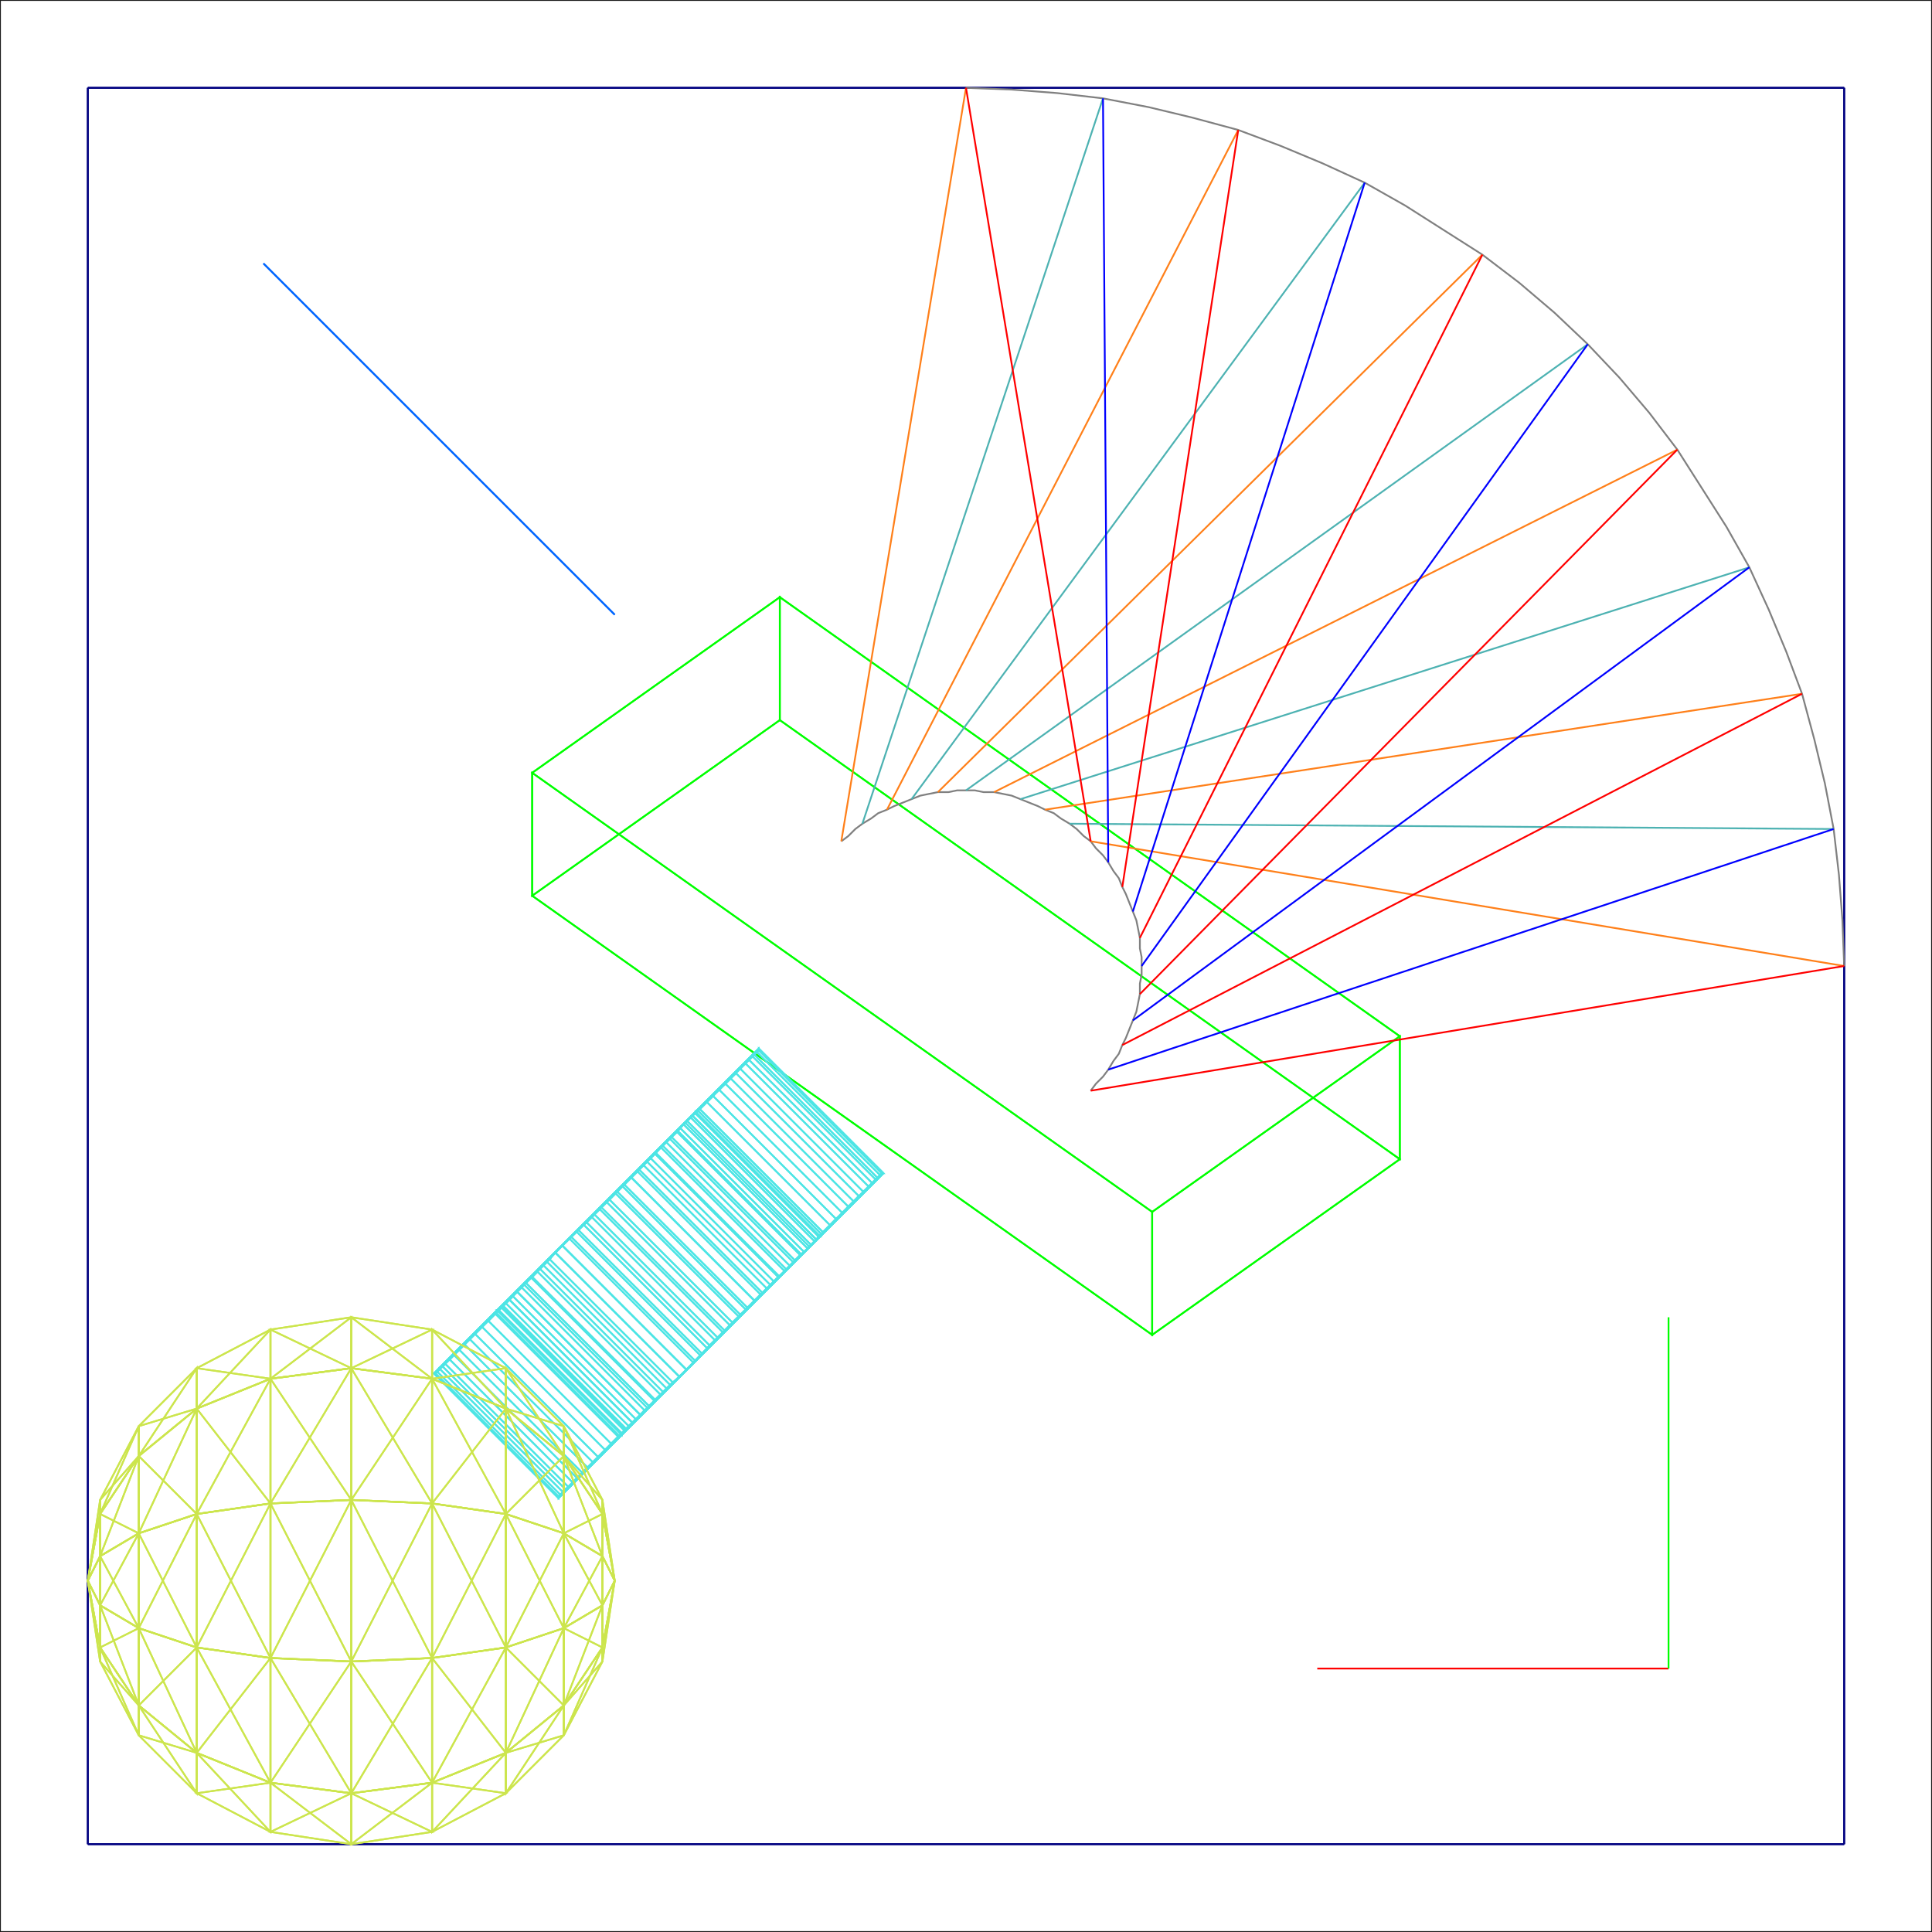 <svg viewBox="-0.55 -0.55 1.1 1.1" xmlns="http://www.w3.org/2000/svg">
  <line x1="0.4" y1="0.4" x2="0.2" y2="0.4" stroke="#FF0000" stroke-width="0.001" fill="none" />
  <line x1="0.4" y1="0.4" x2="0.4" y2="0.2" stroke="#00FF00" stroke-width="0.001" fill="none" />
  <line x1="0.5" y1="0.5" x2="-0.5" y2="0.5" stroke="#000080" stroke-width="0.001" fill="none" />
  <line x1="-0.5" y1="0.5" x2="-0.5" y2="-0.5" stroke="#000080" stroke-width="0.001" fill="none" />
  <line x1="-0.5" y1="-0.5" x2="0.5" y2="-0.5" stroke="#000080" stroke-width="0.001" fill="none" />
  <line x1="0.5" y1="-0.5" x2="0.5" y2="0.5" stroke="#000080" stroke-width="0.001" fill="none" />
  <line x1="0.5" y1="0.5" x2="-0.5" y2="0.5" stroke="#000080" stroke-width="0.001" fill="none" />
  <line x1="-0.5" y1="0.5" x2="-0.5" y2="-0.5" stroke="#000080" stroke-width="0.001" fill="none" />
  <line x1="-0.5" y1="-0.5" x2="0.5" y2="-0.5" stroke="#000080" stroke-width="0.001" fill="none" />
  <line x1="0.5" y1="-0.5" x2="0.5" y2="0.5" stroke="#000080" stroke-width="0.001" fill="none" />
  <polygon points="0.106,0.21 0.247,0.11 -0.106,-0.14 -0.247,-0.04 0.106,0.21" stroke="#00FF00" stroke-width="0.001" fill="none" />
  <polygon points="0.247,0.11 0.106,0.21 0.106,0.14 0.247,0.04 0.247,0.11" stroke="#00FF00" stroke-width="0.001" fill="none" />
  <polygon points="-0.106,-0.14 0.247,0.11 0.247,0.04 -0.106,-0.21 -0.106,-0.14" stroke="#00FF00" stroke-width="0.001" fill="none" />
  <polygon points="-0.247,-0.04 -0.106,-0.14 -0.106,-0.21 -0.247,-0.11 -0.247,-0.04" stroke="#00FF00" stroke-width="0.001" fill="none" />
  <polygon points="0.106,0.21 -0.247,-0.04 -0.247,-0.11 0.106,0.14 0.106,0.21" stroke="#00FF00" stroke-width="0.001" fill="none" />
  <polygon points="0.106,0.14 -0.247,-0.11 -0.106,-0.21 0.247,0.04 0.106,0.14" stroke="#00FF00" stroke-width="0.001" fill="none" />
  <polyline points="-0.4,-0.4 -0.2,-0.2 -0.3,-0.3" stroke="#0066FF" stroke-width="0.001" fill="none" />
  <polyline points="-0.3,-0.3 -0.2,-0.2 -0.4,-0.4" stroke="#0066FF" stroke-width="0.001" fill="none" />
  <polygon points="-0.118,0.047 -0.153,0.082 -0.082,0.153 -0.047,0.118 -0.118,0.047" stroke="#4DE5E5" stroke-width="0.001" fill="none" />
  <polyline points="-0.153,0.082 -0.118,0.047 -0.118,0.047 -0.153,0.082" stroke="#4DE5E5" stroke-width="0.001" fill="none" />
  <polygon points="-0.082,0.153 -0.153,0.082 -0.153,0.082 -0.082,0.153 -0.082,0.153" stroke="#4DE5E5" stroke-width="0.001" fill="none" />
  <polyline points="-0.047,0.118 -0.082,0.153 -0.082,0.153 -0.047,0.118" stroke="#4DE5E5" stroke-width="0.001" fill="none" />
  <polygon points="-0.118,0.047 -0.047,0.118 -0.047,0.118 -0.118,0.047 -0.118,0.047" stroke="#4DE5E5" stroke-width="0.001" fill="none" />
  <polyline points="-0.153,0.082 -0.118,0.047 -0.118,0.048 -0.154,0.083" stroke="#4DE5E5" stroke-width="0.001" fill="none" />
  <polygon points="-0.082,0.153 -0.153,0.082 -0.154,0.083 -0.083,0.154 -0.082,0.153" stroke="#4DE5E5" stroke-width="0.001" fill="none" />
  <polyline points="-0.047,0.118 -0.082,0.153 -0.083,0.154 -0.048,0.118" stroke="#4DE5E5" stroke-width="0.001" fill="none" />
  <polygon points="-0.118,0.047 -0.047,0.118 -0.048,0.118 -0.118,0.048 -0.118,0.047" stroke="#4DE5E5" stroke-width="0.001" fill="none" />
  <polyline points="-0.154,0.083 -0.118,0.048 -0.119,0.049 -0.154,0.084" stroke="#4DE5E5" stroke-width="0.001" fill="none" />
  <polygon points="-0.083,0.154 -0.154,0.083 -0.154,0.084 -0.084,0.154 -0.083,0.154" stroke="#4DE5E5" stroke-width="0.001" fill="none" />
  <polyline points="-0.048,0.118 -0.083,0.154 -0.084,0.154 -0.049,0.119" stroke="#4DE5E5" stroke-width="0.001" fill="none" />
  <polygon points="-0.118,0.048 -0.048,0.118 -0.049,0.119 -0.119,0.049 -0.118,0.048" stroke="#4DE5E5" stroke-width="0.001" fill="none" />
  <polyline points="-0.154,0.084 -0.119,0.049 -0.121,0.05 -0.156,0.085" stroke="#4DE5E5" stroke-width="0.001" fill="none" />
  <polygon points="-0.084,0.154 -0.154,0.084 -0.156,0.085 -0.085,0.156 -0.084,0.154" stroke="#4DE5E5" stroke-width="0.001" fill="none" />
  <polyline points="-0.049,0.119 -0.084,0.154 -0.085,0.156 -0.05,0.121" stroke="#4DE5E5" stroke-width="0.001" fill="none" />
  <polygon points="-0.119,0.049 -0.049,0.119 -0.05,0.121 -0.121,0.05 -0.119,0.049" stroke="#4DE5E5" stroke-width="0.001" fill="none" />
  <polyline points="-0.156,0.085 -0.121,0.05 -0.122,0.051 -0.157,0.086" stroke="#4DE5E5" stroke-width="0.001" fill="none" />
  <polygon points="-0.085,0.156 -0.156,0.085 -0.157,0.086 -0.086,0.157 -0.085,0.156" stroke="#4DE5E5" stroke-width="0.001" fill="none" />
  <polyline points="-0.05,0.121 -0.085,0.156 -0.086,0.157 -0.051,0.122" stroke="#4DE5E5" stroke-width="0.001" fill="none" />
  <polygon points="-0.121,0.05 -0.05,0.121 -0.051,0.122 -0.122,0.051 -0.121,0.05" stroke="#4DE5E5" stroke-width="0.001" fill="none" />
  <polyline points="-0.157,0.086 -0.122,0.051 -0.124,0.053 -0.159,0.088" stroke="#4DE5E5" stroke-width="0.001" fill="none" />
  <polygon points="-0.086,0.157 -0.157,0.086 -0.159,0.088 -0.088,0.159 -0.086,0.157" stroke="#4DE5E5" stroke-width="0.001" fill="none" />
  <polyline points="-0.051,0.122 -0.086,0.157 -0.088,0.159 -0.053,0.124" stroke="#4DE5E5" stroke-width="0.001" fill="none" />
  <polygon points="-0.122,0.051 -0.051,0.122 -0.053,0.124 -0.124,0.053 -0.122,0.051" stroke="#4DE5E5" stroke-width="0.001" fill="none" />
  <polyline points="-0.159,0.088 -0.124,0.053 -0.126,0.055 -0.161,0.09" stroke="#4DE5E5" stroke-width="0.001" fill="none" />
  <polygon points="-0.088,0.159 -0.159,0.088 -0.161,0.09 -0.09,0.161 -0.088,0.159" stroke="#4DE5E5" stroke-width="0.001" fill="none" />
  <polyline points="-0.053,0.124 -0.088,0.159 -0.09,0.161 -0.055,0.126" stroke="#4DE5E5" stroke-width="0.001" fill="none" />
  <polygon points="-0.124,0.053 -0.053,0.124 -0.055,0.126 -0.126,0.055 -0.124,0.053" stroke="#4DE5E5" stroke-width="0.001" fill="none" />
  <polyline points="-0.161,0.09 -0.126,0.055 -0.129,0.058 -0.163,0.092" stroke="#4DE5E5" stroke-width="0.001" fill="none" />
  <polygon points="-0.09,0.161 -0.161,0.09 -0.163,0.092 -0.092,0.163 -0.09,0.161" stroke="#4DE5E5" stroke-width="0.001" fill="none" />
  <polyline points="-0.055,0.126 -0.09,0.161 -0.092,0.163 -0.058,0.129" stroke="#4DE5E5" stroke-width="0.001" fill="none" />
  <polygon points="-0.126,0.055 -0.055,0.126 -0.058,0.129 -0.129,0.058 -0.126,0.055" stroke="#4DE5E5" stroke-width="0.001" fill="none" />
  <polyline points="-0.163,0.092 -0.129,0.058 -0.131,0.061 -0.165,0.094" stroke="#4DE5E5" stroke-width="0.001" fill="none" />
  <polygon points="-0.092,0.163 -0.163,0.092 -0.165,0.094 -0.094,0.165 -0.092,0.163" stroke="#4DE5E5" stroke-width="0.001" fill="none" />
  <polyline points="-0.058,0.129 -0.092,0.163 -0.094,0.165 -0.061,0.131" stroke="#4DE5E5" stroke-width="0.001" fill="none" />
  <polygon points="-0.129,0.058 -0.058,0.129 -0.061,0.131 -0.131,0.061 -0.129,0.058" stroke="#4DE5E5" stroke-width="0.001" fill="none" />
  <polyline points="-0.165,0.094 -0.131,0.061 -0.134,0.064 -0.168,0.097" stroke="#4DE5E5" stroke-width="0.001" fill="none" />
  <polygon points="-0.094,0.165 -0.165,0.094 -0.168,0.097 -0.097,0.168 -0.094,0.165" stroke="#4DE5E5" stroke-width="0.001" fill="none" />
  <polyline points="-0.061,0.131 -0.094,0.165 -0.097,0.168 -0.064,0.134" stroke="#4DE5E5" stroke-width="0.001" fill="none" />
  <polygon points="-0.131,0.061 -0.061,0.131 -0.064,0.134 -0.134,0.064 -0.131,0.061" stroke="#4DE5E5" stroke-width="0.001" fill="none" />
  <polyline points="-0.168,0.097 -0.134,0.064 -0.137,0.067 -0.171,0.1" stroke="#4DE5E5" stroke-width="0.001" fill="none" />
  <polygon points="-0.097,0.168 -0.168,0.097 -0.171,0.1 -0.1,0.171 -0.097,0.168" stroke="#4DE5E5" stroke-width="0.001" fill="none" />
  <polyline points="-0.064,0.134 -0.097,0.168 -0.1,0.171 -0.067,0.137" stroke="#4DE5E5" stroke-width="0.001" fill="none" />
  <polygon points="-0.134,0.064 -0.064,0.134 -0.067,0.137 -0.137,0.067 -0.134,0.064" stroke="#4DE5E5" stroke-width="0.001" fill="none" />
  <polyline points="-0.171,0.1 -0.137,0.067 -0.141,0.07 -0.174,0.103" stroke="#4DE5E5" stroke-width="0.001" fill="none" />
  <polygon points="-0.1,0.171 -0.171,0.1 -0.174,0.103 -0.103,0.174 -0.1,0.171" stroke="#4DE5E5" stroke-width="0.001" fill="none" />
  <polyline points="-0.067,0.137 -0.1,0.171 -0.103,0.174 -0.07,0.141" stroke="#4DE5E5" stroke-width="0.001" fill="none" />
  <polygon points="-0.137,0.067 -0.067,0.137 -0.07,0.141 -0.141,0.07 -0.137,0.067" stroke="#4DE5E5" stroke-width="0.001" fill="none" />
  <polyline points="-0.174,0.103 -0.141,0.07 -0.144,0.074 -0.177,0.106" stroke="#4DE5E5" stroke-width="0.001" fill="none" />
  <polygon points="-0.103,0.174 -0.174,0.103 -0.177,0.106 -0.106,0.177 -0.103,0.174" stroke="#4DE5E5" stroke-width="0.001" fill="none" />
  <polyline points="-0.07,0.141 -0.103,0.174 -0.106,0.177 -0.074,0.144" stroke="#4DE5E5" stroke-width="0.001" fill="none" />
  <polygon points="-0.141,0.07 -0.07,0.141 -0.074,0.144 -0.144,0.074 -0.141,0.07" stroke="#4DE5E5" stroke-width="0.001" fill="none" />
  <polyline points="-0.177,0.106 -0.144,0.074 -0.148,0.077 -0.18,0.109" stroke="#4DE5E5" stroke-width="0.001" fill="none" />
  <polygon points="-0.106,0.177 -0.177,0.106 -0.18,0.109 -0.109,0.18 -0.106,0.177" stroke="#4DE5E5" stroke-width="0.001" fill="none" />
  <polyline points="-0.074,0.144 -0.106,0.177 -0.109,0.18 -0.077,0.148" stroke="#4DE5E5" stroke-width="0.001" fill="none" />
  <polygon points="-0.144,0.074 -0.074,0.144 -0.077,0.148 -0.148,0.077 -0.144,0.074" stroke="#4DE5E5" stroke-width="0.001" fill="none" />
  <polyline points="-0.18,0.109 -0.148,0.077 -0.152,0.081 -0.184,0.113" stroke="#4DE5E5" stroke-width="0.001" fill="none" />
  <polygon points="-0.109,0.18 -0.18,0.109 -0.184,0.113 -0.113,0.184 -0.109,0.18" stroke="#4DE5E5" stroke-width="0.001" fill="none" />
  <polyline points="-0.077,0.148 -0.109,0.18 -0.113,0.184 -0.081,0.152" stroke="#4DE5E5" stroke-width="0.001" fill="none" />
  <polygon points="-0.148,0.077 -0.077,0.148 -0.081,0.152 -0.152,0.081 -0.148,0.077" stroke="#4DE5E5" stroke-width="0.001" fill="none" />
  <polyline points="-0.184,0.113 -0.152,0.081 -0.156,0.085 -0.187,0.117" stroke="#4DE5E5" stroke-width="0.001" fill="none" />
  <polygon points="-0.113,0.184 -0.184,0.113 -0.187,0.117 -0.117,0.187 -0.113,0.184" stroke="#4DE5E5" stroke-width="0.001" fill="none" />
  <polyline points="-0.081,0.152 -0.113,0.184 -0.117,0.187 -0.085,0.156" stroke="#4DE5E5" stroke-width="0.001" fill="none" />
  <polygon points="-0.152,0.081 -0.081,0.152 -0.085,0.156 -0.156,0.085 -0.152,0.081" stroke="#4DE5E5" stroke-width="0.001" fill="none" />
  <polyline points="-0.187,0.117 -0.156,0.085 -0.16,0.089 -0.191,0.12" stroke="#4DE5E5" stroke-width="0.001" fill="none" />
  <polygon points="-0.117,0.187 -0.187,0.117 -0.191,0.12 -0.12,0.191 -0.117,0.187" stroke="#4DE5E5" stroke-width="0.001" fill="none" />
  <polyline points="-0.085,0.156 -0.117,0.187 -0.12,0.191 -0.089,0.16" stroke="#4DE5E5" stroke-width="0.001" fill="none" />
  <polygon points="-0.156,0.085 -0.085,0.156 -0.089,0.16 -0.16,0.089 -0.156,0.085" stroke="#4DE5E5" stroke-width="0.001" fill="none" />
  <polyline points="-0.191,0.12 -0.16,0.089 -0.164,0.094 -0.195,0.124" stroke="#4DE5E5" stroke-width="0.001" fill="none" />
  <polygon points="-0.12,0.191 -0.191,0.12 -0.195,0.124 -0.124,0.195 -0.12,0.191" stroke="#4DE5E5" stroke-width="0.001" fill="none" />
  <polyline points="-0.089,0.16 -0.12,0.191 -0.124,0.195 -0.094,0.164" stroke="#4DE5E5" stroke-width="0.001" fill="none" />
  <polygon points="-0.16,0.089 -0.089,0.16 -0.094,0.164 -0.164,0.094 -0.16,0.089" stroke="#4DE5E5" stroke-width="0.001" fill="none" />
  <polyline points="-0.195,0.124 -0.164,0.094 -0.169,0.098 -0.199,0.128" stroke="#4DE5E5" stroke-width="0.001" fill="none" />
  <polygon points="-0.124,0.195 -0.195,0.124 -0.199,0.128 -0.128,0.199 -0.124,0.195" stroke="#4DE5E5" stroke-width="0.001" fill="none" />
  <polyline points="-0.094,0.164 -0.124,0.195 -0.128,0.199 -0.098,0.169" stroke="#4DE5E5" stroke-width="0.001" fill="none" />
  <polygon points="-0.164,0.094 -0.094,0.164 -0.098,0.169 -0.169,0.098 -0.164,0.094" stroke="#4DE5E5" stroke-width="0.001" fill="none" />
  <polyline points="-0.199,0.128 -0.169,0.098 -0.173,0.102 -0.203,0.133" stroke="#4DE5E5" stroke-width="0.001" fill="none" />
  <polygon points="-0.128,0.199 -0.199,0.128 -0.203,0.133 -0.133,0.203 -0.128,0.199" stroke="#4DE5E5" stroke-width="0.001" fill="none" />
  <polyline points="-0.098,0.169 -0.128,0.199 -0.133,0.203 -0.102,0.173" stroke="#4DE5E5" stroke-width="0.001" fill="none" />
  <polygon points="-0.169,0.098 -0.098,0.169 -0.102,0.173 -0.173,0.102 -0.169,0.098" stroke="#4DE5E5" stroke-width="0.001" fill="none" />
  <polyline points="-0.203,0.133 -0.173,0.102 -0.177,0.107 -0.208,0.137" stroke="#4DE5E5" stroke-width="0.001" fill="none" />
  <polygon points="-0.133,0.203 -0.203,0.133 -0.208,0.137 -0.137,0.208 -0.133,0.203" stroke="#4DE5E5" stroke-width="0.001" fill="none" />
  <polyline points="-0.102,0.173 -0.133,0.203 -0.137,0.208 -0.107,0.177" stroke="#4DE5E5" stroke-width="0.001" fill="none" />
  <polygon points="-0.173,0.102 -0.102,0.173 -0.107,0.177 -0.177,0.107 -0.173,0.102" stroke="#4DE5E5" stroke-width="0.001" fill="none" />
  <polyline points="-0.208,0.137 -0.177,0.107 -0.182,0.111 -0.212,0.141" stroke="#4DE5E5" stroke-width="0.001" fill="none" />
  <polygon points="-0.137,0.208 -0.208,0.137 -0.212,0.141 -0.141,0.212 -0.137,0.208" stroke="#4DE5E5" stroke-width="0.001" fill="none" />
  <polyline points="-0.107,0.177 -0.137,0.208 -0.141,0.212 -0.111,0.182" stroke="#4DE5E5" stroke-width="0.001" fill="none" />
  <polygon points="-0.177,0.107 -0.107,0.177 -0.111,0.182 -0.182,0.111 -0.177,0.107" stroke="#4DE5E5" stroke-width="0.001" fill="none" />
  <polyline points="-0.212,0.141 -0.182,0.111 -0.186,0.116 -0.216,0.146" stroke="#4DE5E5" stroke-width="0.001" fill="none" />
  <polygon points="-0.141,0.212 -0.212,0.141 -0.216,0.146 -0.146,0.216 -0.141,0.212" stroke="#4DE5E5" stroke-width="0.001" fill="none" />
  <polyline points="-0.111,0.182 -0.141,0.212 -0.146,0.216 -0.116,0.186" stroke="#4DE5E5" stroke-width="0.001" fill="none" />
  <polygon points="-0.182,0.111 -0.111,0.182 -0.116,0.186 -0.186,0.116 -0.182,0.111" stroke="#4DE5E5" stroke-width="0.001" fill="none" />
  <polyline points="-0.216,0.146 -0.186,0.116 -0.191,0.12 -0.221,0.15" stroke="#4DE5E5" stroke-width="0.001" fill="none" />
  <polygon points="-0.146,0.216 -0.216,0.146 -0.221,0.15 -0.15,0.221 -0.146,0.216" stroke="#4DE5E5" stroke-width="0.001" fill="none" />
  <polyline points="-0.116,0.186 -0.146,0.216 -0.15,0.221 -0.12,0.191" stroke="#4DE5E5" stroke-width="0.001" fill="none" />
  <polygon points="-0.186,0.116 -0.116,0.186 -0.12,0.191 -0.191,0.12 -0.186,0.116" stroke="#4DE5E5" stroke-width="0.001" fill="none" />
  <polyline points="-0.221,0.15 -0.191,0.12 -0.196,0.125 -0.225,0.154" stroke="#4DE5E5" stroke-width="0.001" fill="none" />
  <polygon points="-0.15,0.221 -0.221,0.15 -0.225,0.154 -0.154,0.225 -0.15,0.221" stroke="#4DE5E5" stroke-width="0.001" fill="none" />
  <polyline points="-0.12,0.191 -0.15,0.221 -0.154,0.225 -0.125,0.196" stroke="#4DE5E5" stroke-width="0.001" fill="none" />
  <polygon points="-0.191,0.12 -0.12,0.191 -0.125,0.196 -0.196,0.125 -0.191,0.12" stroke="#4DE5E5" stroke-width="0.001" fill="none" />
  <polyline points="-0.225,0.154 -0.196,0.125 -0.2,0.129 -0.23,0.159" stroke="#4DE5E5" stroke-width="0.001" fill="none" />
  <polygon points="-0.154,0.225 -0.225,0.154 -0.23,0.159 -0.159,0.23 -0.154,0.225" stroke="#4DE5E5" stroke-width="0.001" fill="none" />
  <polyline points="-0.125,0.196 -0.154,0.225 -0.159,0.23 -0.129,0.2" stroke="#4DE5E5" stroke-width="0.001" fill="none" />
  <polygon points="-0.196,0.125 -0.125,0.196 -0.129,0.2 -0.2,0.129 -0.196,0.125" stroke="#4DE5E5" stroke-width="0.001" fill="none" />
  <polyline points="-0.23,0.159 -0.2,0.129 -0.205,0.134 -0.234,0.163" stroke="#4DE5E5" stroke-width="0.001" fill="none" />
  <polygon points="-0.159,0.23 -0.23,0.159 -0.234,0.163 -0.163,0.234 -0.159,0.23" stroke="#4DE5E5" stroke-width="0.001" fill="none" />
  <polyline points="-0.129,0.2 -0.159,0.23 -0.163,0.234 -0.134,0.205" stroke="#4DE5E5" stroke-width="0.001" fill="none" />
  <polygon points="-0.2,0.129 -0.129,0.2 -0.134,0.205 -0.205,0.134 -0.2,0.129" stroke="#4DE5E5" stroke-width="0.001" fill="none" />
  <polyline points="-0.134,0.205 -0.163,0.234 -0.168,0.239 -0.138,0.209" stroke="#4DE5E5" stroke-width="0.001" fill="none" />
  <polygon points="-0.205,0.134 -0.134,0.205 -0.138,0.209 -0.209,0.138 -0.205,0.134" stroke="#4DE5E5" stroke-width="0.001" fill="none" />
  <polyline points="-0.234,0.163 -0.205,0.134 -0.209,0.138 -0.239,0.168" stroke="#4DE5E5" stroke-width="0.001" fill="none" />
  <polygon points="-0.163,0.234 -0.234,0.163 -0.239,0.168 -0.168,0.239 -0.163,0.234" stroke="#4DE5E5" stroke-width="0.001" fill="none" />
  <polyline points="-0.138,0.209 -0.168,0.239 -0.172,0.243 -0.143,0.213" stroke="#4DE5E5" stroke-width="0.001" fill="none" />
  <polygon points="-0.209,0.138 -0.138,0.209 -0.143,0.213 -0.213,0.143 -0.209,0.138" stroke="#4DE5E5" stroke-width="0.001" fill="none" />
  <polyline points="-0.239,0.168 -0.209,0.138 -0.213,0.143 -0.243,0.172" stroke="#4DE5E5" stroke-width="0.001" fill="none" />
  <polygon points="-0.168,0.239 -0.239,0.168 -0.243,0.172 -0.172,0.243 -0.168,0.239" stroke="#4DE5E5" stroke-width="0.001" fill="none" />
  <polyline points="-0.143,0.213 -0.172,0.243 -0.177,0.247 -0.147,0.218" stroke="#4DE5E5" stroke-width="0.001" fill="none" />
  <polygon points="-0.213,0.143 -0.143,0.213 -0.147,0.218 -0.218,0.147 -0.213,0.143" stroke="#4DE5E5" stroke-width="0.001" fill="none" />
  <polyline points="-0.243,0.172 -0.213,0.143 -0.218,0.147 -0.247,0.177" stroke="#4DE5E5" stroke-width="0.001" fill="none" />
  <polygon points="-0.172,0.243 -0.243,0.172 -0.247,0.177 -0.177,0.247 -0.172,0.243" stroke="#4DE5E5" stroke-width="0.001" fill="none" />
  <polyline points="-0.147,0.218 -0.177,0.247 -0.181,0.252 -0.151,0.222" stroke="#4DE5E5" stroke-width="0.001" fill="none" />
  <polygon points="-0.218,0.147 -0.147,0.218 -0.151,0.222 -0.222,0.151 -0.218,0.147" stroke="#4DE5E5" stroke-width="0.001" fill="none" />
  <polyline points="-0.247,0.177 -0.218,0.147 -0.222,0.151 -0.252,0.181" stroke="#4DE5E5" stroke-width="0.001" fill="none" />
  <polygon points="-0.177,0.247 -0.247,0.177 -0.252,0.181 -0.181,0.252 -0.177,0.247" stroke="#4DE5E5" stroke-width="0.001" fill="none" />
  <polyline points="-0.151,0.222 -0.181,0.252 -0.185,0.256 -0.155,0.226" stroke="#4DE5E5" stroke-width="0.001" fill="none" />
  <polygon points="-0.222,0.151 -0.151,0.222 -0.155,0.226 -0.226,0.155 -0.222,0.151" stroke="#4DE5E5" stroke-width="0.001" fill="none" />
  <polyline points="-0.252,0.181 -0.222,0.151 -0.226,0.155 -0.256,0.185" stroke="#4DE5E5" stroke-width="0.001" fill="none" />
  <polygon points="-0.181,0.252 -0.252,0.181 -0.256,0.185 -0.185,0.256 -0.181,0.252" stroke="#4DE5E5" stroke-width="0.001" fill="none" />
  <polyline points="-0.155,0.226 -0.185,0.256 -0.19,0.26 -0.159,0.23" stroke="#4DE5E5" stroke-width="0.001" fill="none" />
  <polygon points="-0.226,0.155 -0.155,0.226 -0.159,0.23 -0.23,0.159 -0.226,0.155" stroke="#4DE5E5" stroke-width="0.001" fill="none" />
  <polyline points="-0.256,0.185 -0.226,0.155 -0.23,0.159 -0.26,0.19" stroke="#4DE5E5" stroke-width="0.001" fill="none" />
  <polygon points="-0.185,0.256 -0.256,0.185 -0.26,0.19 -0.19,0.26 -0.185,0.256" stroke="#4DE5E5" stroke-width="0.001" fill="none" />
  <polyline points="-0.159,0.23 -0.19,0.26 -0.194,0.264 -0.163,0.234" stroke="#4DE5E5" stroke-width="0.001" fill="none" />
  <polygon points="-0.23,0.159 -0.159,0.23 -0.163,0.234 -0.234,0.163 -0.23,0.159" stroke="#4DE5E5" stroke-width="0.001" fill="none" />
  <polyline points="-0.26,0.19 -0.23,0.159 -0.234,0.163 -0.264,0.194" stroke="#4DE5E5" stroke-width="0.001" fill="none" />
  <polygon points="-0.19,0.26 -0.26,0.19 -0.264,0.194 -0.194,0.264 -0.19,0.26" stroke="#4DE5E5" stroke-width="0.001" fill="none" />
  <polyline points="-0.163,0.234 -0.194,0.264 -0.198,0.268 -0.167,0.237" stroke="#4DE5E5" stroke-width="0.001" fill="none" />
  <polygon points="-0.234,0.163 -0.163,0.234 -0.167,0.237 -0.237,0.167 -0.234,0.163" stroke="#4DE5E5" stroke-width="0.001" fill="none" />
  <polyline points="-0.264,0.194 -0.234,0.163 -0.237,0.167 -0.268,0.198" stroke="#4DE5E5" stroke-width="0.001" fill="none" />
  <polygon points="-0.194,0.264 -0.264,0.194 -0.268,0.198 -0.198,0.268 -0.194,0.264" stroke="#4DE5E5" stroke-width="0.001" fill="none" />
  <polyline points="-0.167,0.237 -0.198,0.268 -0.202,0.272 -0.17,0.241" stroke="#4DE5E5" stroke-width="0.001" fill="none" />
  <polygon points="-0.237,0.167 -0.167,0.237 -0.17,0.241 -0.241,0.17 -0.237,0.167" stroke="#4DE5E5" stroke-width="0.001" fill="none" />
  <polyline points="-0.268,0.198 -0.237,0.167 -0.241,0.17 -0.272,0.202" stroke="#4DE5E5" stroke-width="0.001" fill="none" />
  <polygon points="-0.198,0.268 -0.268,0.198 -0.272,0.202 -0.202,0.272 -0.198,0.268" stroke="#4DE5E5" stroke-width="0.001" fill="none" />
  <polyline points="-0.17,0.241 -0.202,0.272 -0.205,0.276 -0.174,0.244" stroke="#4DE5E5" stroke-width="0.001" fill="none" />
  <polygon points="-0.241,0.17 -0.17,0.241 -0.174,0.244 -0.244,0.174 -0.241,0.17" stroke="#4DE5E5" stroke-width="0.001" fill="none" />
  <polyline points="-0.272,0.202 -0.241,0.17 -0.244,0.174 -0.276,0.205" stroke="#4DE5E5" stroke-width="0.001" fill="none" />
  <polygon points="-0.202,0.272 -0.272,0.202 -0.276,0.205 -0.205,0.276 -0.202,0.272" stroke="#4DE5E5" stroke-width="0.001" fill="none" />
  <polyline points="-0.174,0.244 -0.205,0.276 -0.209,0.28 -0.177,0.248" stroke="#4DE5E5" stroke-width="0.001" fill="none" />
  <polygon points="-0.244,0.174 -0.174,0.244 -0.177,0.248 -0.248,0.177 -0.244,0.174" stroke="#4DE5E5" stroke-width="0.001" fill="none" />
  <polyline points="-0.276,0.205 -0.244,0.174 -0.248,0.177 -0.28,0.209" stroke="#4DE5E5" stroke-width="0.001" fill="none" />
  <polygon points="-0.205,0.276 -0.276,0.205 -0.28,0.209 -0.209,0.28 -0.205,0.276" stroke="#4DE5E5" stroke-width="0.001" fill="none" />
  <polyline points="-0.177,0.248 -0.209,0.28 -0.212,0.283 -0.18,0.251" stroke="#4DE5E5" stroke-width="0.001" fill="none" />
  <polygon points="-0.248,0.177 -0.177,0.248 -0.18,0.251 -0.251,0.18 -0.248,0.177" stroke="#4DE5E5" stroke-width="0.001" fill="none" />
  <polyline points="-0.28,0.209 -0.248,0.177 -0.251,0.18 -0.283,0.212" stroke="#4DE5E5" stroke-width="0.001" fill="none" />
  <polygon points="-0.209,0.28 -0.28,0.209 -0.283,0.212 -0.212,0.283 -0.209,0.28" stroke="#4DE5E5" stroke-width="0.001" fill="none" />
  <polyline points="-0.18,0.251 -0.212,0.283 -0.215,0.286 -0.183,0.253" stroke="#4DE5E5" stroke-width="0.001" fill="none" />
  <polygon points="-0.251,0.18 -0.18,0.251 -0.183,0.253 -0.253,0.183 -0.251,0.18" stroke="#4DE5E5" stroke-width="0.001" fill="none" />
  <polyline points="-0.283,0.212 -0.251,0.18 -0.253,0.183 -0.286,0.215" stroke="#4DE5E5" stroke-width="0.001" fill="none" />
  <polygon points="-0.212,0.283 -0.283,0.212 -0.286,0.215 -0.215,0.286 -0.212,0.283" stroke="#4DE5E5" stroke-width="0.001" fill="none" />
  <polyline points="-0.183,0.253 -0.215,0.286 -0.218,0.289 -0.185,0.256" stroke="#4DE5E5" stroke-width="0.001" fill="none" />
  <polygon points="-0.253,0.183 -0.183,0.253 -0.185,0.256 -0.256,0.185 -0.253,0.183" stroke="#4DE5E5" stroke-width="0.001" fill="none" />
  <polyline points="-0.286,0.215 -0.253,0.183 -0.256,0.185 -0.289,0.218" stroke="#4DE5E5" stroke-width="0.001" fill="none" />
  <polygon points="-0.215,0.286 -0.286,0.215 -0.289,0.218 -0.218,0.289 -0.215,0.286" stroke="#4DE5E5" stroke-width="0.001" fill="none" />
  <polyline points="-0.185,0.256 -0.218,0.289 -0.221,0.292 -0.188,0.258" stroke="#4DE5E5" stroke-width="0.001" fill="none" />
  <polygon points="-0.256,0.185 -0.185,0.256 -0.188,0.258 -0.258,0.188 -0.256,0.185" stroke="#4DE5E5" stroke-width="0.001" fill="none" />
  <polyline points="-0.289,0.218 -0.256,0.185 -0.258,0.188 -0.292,0.221" stroke="#4DE5E5" stroke-width="0.001" fill="none" />
  <polygon points="-0.218,0.289 -0.289,0.218 -0.292,0.221 -0.221,0.292 -0.218,0.289" stroke="#4DE5E5" stroke-width="0.001" fill="none" />
  <polyline points="-0.188,0.258 -0.221,0.292 -0.224,0.294 -0.19,0.26" stroke="#4DE5E5" stroke-width="0.001" fill="none" />
  <polygon points="-0.258,0.188 -0.188,0.258 -0.19,0.26 -0.26,0.19 -0.258,0.188" stroke="#4DE5E5" stroke-width="0.001" fill="none" />
  <polyline points="-0.292,0.221 -0.258,0.188 -0.26,0.19 -0.294,0.224" stroke="#4DE5E5" stroke-width="0.001" fill="none" />
  <polygon points="-0.221,0.292 -0.292,0.221 -0.294,0.224 -0.224,0.294 -0.221,0.292" stroke="#4DE5E5" stroke-width="0.001" fill="none" />
  <polyline points="-0.19,0.26 -0.224,0.294 -0.226,0.297 -0.192,0.262" stroke="#4DE5E5" stroke-width="0.001" fill="none" />
  <polygon points="-0.26,0.19 -0.19,0.26 -0.192,0.262 -0.262,0.192 -0.26,0.19" stroke="#4DE5E5" stroke-width="0.001" fill="none" />
  <polyline points="-0.294,0.224 -0.26,0.19 -0.262,0.192 -0.297,0.226" stroke="#4DE5E5" stroke-width="0.001" fill="none" />
  <polygon points="-0.224,0.294 -0.294,0.224 -0.297,0.226 -0.226,0.297 -0.224,0.294" stroke="#4DE5E5" stroke-width="0.001" fill="none" />
  <polyline points="-0.192,0.262 -0.226,0.297 -0.228,0.298 -0.193,0.264" stroke="#4DE5E5" stroke-width="0.001" fill="none" />
  <polygon points="-0.262,0.192 -0.192,0.262 -0.193,0.264 -0.264,0.193 -0.262,0.192" stroke="#4DE5E5" stroke-width="0.001" fill="none" />
  <polyline points="-0.297,0.226 -0.262,0.192 -0.264,0.193 -0.298,0.228" stroke="#4DE5E5" stroke-width="0.001" fill="none" />
  <polygon points="-0.226,0.297 -0.297,0.226 -0.298,0.228 -0.228,0.298 -0.226,0.297" stroke="#4DE5E5" stroke-width="0.001" fill="none" />
  <polyline points="-0.193,0.264 -0.228,0.298 -0.229,0.3 -0.194,0.265" stroke="#4DE5E5" stroke-width="0.001" fill="none" />
  <polygon points="-0.264,0.193 -0.193,0.264 -0.194,0.265 -0.265,0.194 -0.264,0.193" stroke="#4DE5E5" stroke-width="0.001" fill="none" />
  <polyline points="-0.298,0.228 -0.264,0.193 -0.265,0.194 -0.3,0.229" stroke="#4DE5E5" stroke-width="0.001" fill="none" />
  <polygon points="-0.228,0.298 -0.298,0.228 -0.3,0.229 -0.229,0.3 -0.228,0.298" stroke="#4DE5E5" stroke-width="0.001" fill="none" />
  <polyline points="-0.194,0.265 -0.229,0.3 -0.231,0.301 -0.196,0.266" stroke="#4DE5E5" stroke-width="0.001" fill="none" />
  <polygon points="-0.265,0.194 -0.194,0.265 -0.196,0.266 -0.266,0.196 -0.265,0.194" stroke="#4DE5E5" stroke-width="0.001" fill="none" />
  <polyline points="-0.3,0.229 -0.265,0.194 -0.266,0.196 -0.301,0.231" stroke="#4DE5E5" stroke-width="0.001" fill="none" />
  <polygon points="-0.229,0.3 -0.3,0.229 -0.301,0.231 -0.231,0.301 -0.229,0.3" stroke="#4DE5E5" stroke-width="0.001" fill="none" />
  <polyline points="-0.196,0.266 -0.231,0.301 -0.232,0.302 -0.196,0.267" stroke="#4DE5E5" stroke-width="0.001" fill="none" />
  <polygon points="-0.266,0.196 -0.196,0.266 -0.196,0.267 -0.267,0.196 -0.266,0.196" stroke="#4DE5E5" stroke-width="0.001" fill="none" />
  <polyline points="-0.301,0.231 -0.266,0.196 -0.267,0.196 -0.302,0.232" stroke="#4DE5E5" stroke-width="0.001" fill="none" />
  <polygon points="-0.231,0.301 -0.301,0.231 -0.302,0.232 -0.232,0.302 -0.231,0.301" stroke="#4DE5E5" stroke-width="0.001" fill="none" />
  <polyline points="-0.196,0.267 -0.232,0.302 -0.232,0.303 -0.197,0.268" stroke="#4DE5E5" stroke-width="0.001" fill="none" />
  <polygon points="-0.267,0.196 -0.196,0.267 -0.197,0.268 -0.268,0.197 -0.267,0.196" stroke="#4DE5E5" stroke-width="0.001" fill="none" />
  <polyline points="-0.302,0.232 -0.267,0.196 -0.268,0.197 -0.303,0.232" stroke="#4DE5E5" stroke-width="0.001" fill="none" />
  <polygon points="-0.232,0.302 -0.302,0.232 -0.303,0.232 -0.232,0.303 -0.232,0.302" stroke="#4DE5E5" stroke-width="0.001" fill="none" />
  <polyline points="-0.197,0.268 -0.232,0.303 -0.232,0.303 -0.197,0.268" stroke="#4DE5E5" stroke-width="0.001" fill="none" />
  <polygon points="-0.268,0.197 -0.197,0.268 -0.197,0.268 -0.268,0.197 -0.268,0.197" stroke="#4DE5E5" stroke-width="0.001" fill="none" />
  <polyline points="-0.303,0.232 -0.268,0.197 -0.268,0.197 -0.303,0.232" stroke="#4DE5E5" stroke-width="0.001" fill="none" />
  <polygon points="-0.232,0.303 -0.303,0.232 -0.303,0.232 -0.232,0.303 -0.232,0.303" stroke="#4DE5E5" stroke-width="0.001" fill="none" />
  <polygon points="-0.303,0.232 -0.268,0.197 -0.197,0.268 -0.232,0.303 -0.303,0.232" stroke="#4DE5E5" stroke-width="0.001" fill="none" />
  <polyline points="0,-0.5 0.026,-0.499 0.052,-0.497 0.078,-0.494 0.104,-0.489 0.129,-0.483 0.155,-0.476 0.179,-0.467 0.203,-0.457 0.227,-0.446 0.25,-0.433 0.272,-0.419 0.294,-0.405 0.315,-0.389 0.335,-0.372 0.354,-0.354 0.372,-0.335 0.389,-0.315 0.405,-0.294 0.419,-0.272 0.433,-0.25 0.446,-0.227 0.457,-0.203 0.467,-0.179 0.476,-0.155 0.483,-0.129 0.489,-0.104 0.494,-0.078 0.497,-0.052 0.499,-0.026 0.5,0" stroke="#808080" stroke-width="0.001" fill="none" />
  <polyline points="-0.071,-0.071 -0.067,-0.074 -0.063,-0.078 -0.059,-0.081 -0.054,-0.084 -0.05,-0.087 -0.045,-0.089 -0.041,-0.091 -0.036,-0.093 -0.031,-0.095 -0.026,-0.097 -0.021,-0.098 -0.016,-0.099 -0.01,-0.099 -0.005,-0.1 0,-0.1 0.005,-0.1 0.01,-0.099 0.016,-0.099 0.021,-0.098 0.026,-0.097 0.031,-0.095 0.036,-0.093 0.041,-0.091 0.045,-0.089 0.05,-0.087 0.054,-0.084 0.059,-0.081 0.063,-0.078 0.067,-0.074 0.071,-0.071" stroke="#808080" stroke-width="0.001" fill="none" />
  <polyline points="0.071,-0.071 0.074,-0.067 0.078,-0.063 0.081,-0.059 0.084,-0.054 0.087,-0.05 0.089,-0.045 0.091,-0.041 0.093,-0.036 0.095,-0.031 0.097,-0.026 0.098,-0.021 0.099,-0.016 0.099,-0.01 0.1,-0.005 0.1,0 0.1,0.005 0.099,0.01 0.099,0.016 0.098,0.021 0.097,0.026 0.095,0.031 0.093,0.036 0.091,0.041 0.089,0.045 0.087,0.05 0.084,0.054 0.081,0.059 0.078,0.063 0.074,0.067 0.071,0.071" stroke="#808080" stroke-width="0.001" fill="none" />
  <line x1="0" y1="-0.5" x2="-0.071" y2="-0.071" stroke="#FF801A" stroke-width="0.001" fill="none" />
  <line x1="0.078" y1="-0.494" x2="-0.059" y2="-0.081" stroke="#4DB2B2" stroke-width="0.001" fill="none" />
  <line x1="0.155" y1="-0.476" x2="-0.045" y2="-0.089" stroke="#FF801A" stroke-width="0.001" fill="none" />
  <line x1="0.227" y1="-0.446" x2="-0.031" y2="-0.095" stroke="#4DB2B2" stroke-width="0.001" fill="none" />
  <line x1="0.294" y1="-0.405" x2="-0.016" y2="-0.099" stroke="#FF801A" stroke-width="0.001" fill="none" />
  <line x1="0.354" y1="-0.354" x2="0" y2="-0.1" stroke="#4DB2B2" stroke-width="0.001" fill="none" />
  <line x1="0.405" y1="-0.294" x2="0.016" y2="-0.099" stroke="#FF801A" stroke-width="0.001" fill="none" />
  <line x1="0.446" y1="-0.227" x2="0.031" y2="-0.095" stroke="#4DB2B2" stroke-width="0.001" fill="none" />
  <line x1="0.476" y1="-0.155" x2="0.045" y2="-0.089" stroke="#FF801A" stroke-width="0.001" fill="none" />
  <line x1="0.494" y1="-0.078" x2="0.059" y2="-0.081" stroke="#4DB2B2" stroke-width="0.001" fill="none" />
  <line x1="0.5" y1="0" x2="0.071" y2="-0.071" stroke="#FF801A" stroke-width="0.001" fill="none" />
  <line x1="0" y1="-0.5" x2="0.071" y2="-0.071" stroke="#FF0000" stroke-width="0.001" fill="none" />
  <line x1="0.078" y1="-0.494" x2="0.081" y2="-0.059" stroke="#0000FF" stroke-width="0.001" fill="none" />
  <line x1="0.155" y1="-0.476" x2="0.089" y2="-0.045" stroke="#FF0000" stroke-width="0.001" fill="none" />
  <line x1="0.227" y1="-0.446" x2="0.095" y2="-0.031" stroke="#0000FF" stroke-width="0.001" fill="none" />
  <line x1="0.294" y1="-0.405" x2="0.099" y2="-0.016" stroke="#FF0000" stroke-width="0.001" fill="none" />
  <line x1="0.354" y1="-0.354" x2="0.1" y2="0" stroke="#0000FF" stroke-width="0.001" fill="none" />
  <line x1="0.405" y1="-0.294" x2="0.099" y2="0.016" stroke="#FF0000" stroke-width="0.001" fill="none" />
  <line x1="0.446" y1="-0.227" x2="0.095" y2="0.031" stroke="#0000FF" stroke-width="0.001" fill="none" />
  <line x1="0.476" y1="-0.155" x2="0.089" y2="0.045" stroke="#FF0000" stroke-width="0.001" fill="none" />
  <line x1="0.494" y1="-0.078" x2="0.081" y2="0.059" stroke="#0000FF" stroke-width="0.001" fill="none" />
  <line x1="0.5" y1="0" x2="0.071" y2="0.071" stroke="#FF0000" stroke-width="0.001" fill="none" />
  <polygon points="-0.471,0.279 -0.493,0.312 -0.493,0.304 -0.471,0.279" stroke="#CCE54D" stroke-width="0.001" fill="none" />
  <polygon points="-0.471,0.279 -0.493,0.304 -0.471,0.262 -0.471,0.279" stroke="#CCE54D" stroke-width="0.001" fill="none" />
  <polygon points="-0.438,0.252 -0.471,0.279 -0.471,0.262 -0.438,0.252" stroke="#CCE54D" stroke-width="0.001" fill="none" />
  <polygon points="-0.438,0.252 -0.471,0.262 -0.438,0.229 -0.438,0.252" stroke="#CCE54D" stroke-width="0.001" fill="none" />
  <polygon points="-0.396,0.235 -0.438,0.252 -0.438,0.229 -0.396,0.235" stroke="#CCE54D" stroke-width="0.001" fill="none" />
  <polygon points="-0.396,0.235 -0.438,0.229 -0.396,0.207 -0.396,0.235" stroke="#CCE54D" stroke-width="0.001" fill="none" />
  <polygon points="-0.35,0.229 -0.396,0.235 -0.396,0.207 -0.35,0.229" stroke="#CCE54D" stroke-width="0.001" fill="none" />
  <polygon points="-0.35,0.229 -0.396,0.207 -0.35,0.2 -0.35,0.229" stroke="#CCE54D" stroke-width="0.001" fill="none" />
  <polygon points="-0.304,0.235 -0.35,0.229 -0.35,0.2 -0.304,0.235" stroke="#CCE54D" stroke-width="0.001" fill="none" />
  <polygon points="-0.304,0.235 -0.35,0.2 -0.304,0.207 -0.304,0.235" stroke="#CCE54D" stroke-width="0.001" fill="none" />
  <polygon points="-0.262,0.252 -0.304,0.235 -0.304,0.207 -0.262,0.252" stroke="#CCE54D" stroke-width="0.001" fill="none" />
  <polygon points="-0.262,0.252 -0.304,0.207 -0.262,0.229 -0.262,0.252" stroke="#CCE54D" stroke-width="0.001" fill="none" />
  <polygon points="-0.229,0.279 -0.262,0.252 -0.262,0.229 -0.229,0.279" stroke="#CCE54D" stroke-width="0.001" fill="none" />
  <polygon points="-0.229,0.279 -0.262,0.229 -0.229,0.262 -0.229,0.279" stroke="#CCE54D" stroke-width="0.001" fill="none" />
  <polygon points="-0.207,0.312 -0.229,0.279 -0.229,0.262 -0.207,0.312" stroke="#CCE54D" stroke-width="0.001" fill="none" />
  <polygon points="-0.207,0.312 -0.229,0.262 -0.207,0.304 -0.207,0.312" stroke="#CCE54D" stroke-width="0.001" fill="none" />
  <polygon points="-0.471,0.323 -0.493,0.336 -0.493,0.312 -0.471,0.323" stroke="#CCE54D" stroke-width="0.001" fill="none" />
  <polygon points="-0.471,0.323 -0.493,0.312 -0.471,0.279 -0.471,0.323" stroke="#CCE54D" stroke-width="0.001" fill="none" />
  <polygon points="-0.438,0.312 -0.471,0.323 -0.471,0.279 -0.438,0.312" stroke="#CCE54D" stroke-width="0.001" fill="none" />
  <polygon points="-0.438,0.312 -0.471,0.279 -0.438,0.252 -0.438,0.312" stroke="#CCE54D" stroke-width="0.001" fill="none" />
  <polygon points="-0.396,0.306 -0.438,0.312 -0.438,0.252 -0.396,0.306" stroke="#CCE54D" stroke-width="0.001" fill="none" />
  <polygon points="-0.396,0.306 -0.438,0.252 -0.396,0.235 -0.396,0.306" stroke="#CCE54D" stroke-width="0.001" fill="none" />
  <polygon points="-0.35,0.304 -0.396,0.306 -0.396,0.235 -0.35,0.304" stroke="#CCE54D" stroke-width="0.001" fill="none" />
  <polygon points="-0.35,0.304 -0.396,0.235 -0.35,0.229 -0.35,0.304" stroke="#CCE54D" stroke-width="0.001" fill="none" />
  <polygon points="-0.304,0.306 -0.35,0.304 -0.35,0.229 -0.304,0.306" stroke="#CCE54D" stroke-width="0.001" fill="none" />
  <polygon points="-0.304,0.306 -0.35,0.229 -0.304,0.235 -0.304,0.306" stroke="#CCE54D" stroke-width="0.001" fill="none" />
  <polygon points="-0.262,0.312 -0.304,0.306 -0.304,0.235 -0.262,0.312" stroke="#CCE54D" stroke-width="0.001" fill="none" />
  <polygon points="-0.262,0.312 -0.304,0.235 -0.262,0.252 -0.262,0.312" stroke="#CCE54D" stroke-width="0.001" fill="none" />
  <polygon points="-0.229,0.323 -0.262,0.312 -0.262,0.252 -0.229,0.323" stroke="#CCE54D" stroke-width="0.001" fill="none" />
  <polygon points="-0.229,0.323 -0.262,0.252 -0.229,0.279 -0.229,0.323" stroke="#CCE54D" stroke-width="0.001" fill="none" />
  <polygon points="-0.207,0.336 -0.229,0.323 -0.229,0.279 -0.207,0.336" stroke="#CCE54D" stroke-width="0.001" fill="none" />
  <polygon points="-0.207,0.336 -0.229,0.279 -0.207,0.312 -0.207,0.336" stroke="#CCE54D" stroke-width="0.001" fill="none" />
  <polygon points="-0.471,0.377 -0.493,0.364 -0.493,0.336 -0.471,0.377" stroke="#CCE54D" stroke-width="0.001" fill="none" />
  <polygon points="-0.471,0.377 -0.493,0.336 -0.471,0.323 -0.471,0.377" stroke="#CCE54D" stroke-width="0.001" fill="none" />
  <polygon points="-0.438,0.388 -0.471,0.377 -0.471,0.323 -0.438,0.388" stroke="#CCE54D" stroke-width="0.001" fill="none" />
  <polygon points="-0.438,0.388 -0.471,0.323 -0.438,0.312 -0.438,0.388" stroke="#CCE54D" stroke-width="0.001" fill="none" />
  <polygon points="-0.396,0.394 -0.438,0.388 -0.438,0.312 -0.396,0.394" stroke="#CCE54D" stroke-width="0.001" fill="none" />
  <polygon points="-0.396,0.394 -0.438,0.312 -0.396,0.306 -0.396,0.394" stroke="#CCE54D" stroke-width="0.001" fill="none" />
  <polygon points="-0.35,0.396 -0.396,0.394 -0.396,0.306 -0.35,0.396" stroke="#CCE54D" stroke-width="0.001" fill="none" />
  <polygon points="-0.35,0.396 -0.396,0.306 -0.35,0.304 -0.35,0.396" stroke="#CCE54D" stroke-width="0.001" fill="none" />
  <polygon points="-0.304,0.394 -0.35,0.396 -0.35,0.304 -0.304,0.394" stroke="#CCE54D" stroke-width="0.001" fill="none" />
  <polygon points="-0.304,0.394 -0.35,0.304 -0.304,0.306 -0.304,0.394" stroke="#CCE54D" stroke-width="0.001" fill="none" />
  <polygon points="-0.262,0.388 -0.304,0.394 -0.304,0.306 -0.262,0.388" stroke="#CCE54D" stroke-width="0.001" fill="none" />
  <polygon points="-0.262,0.388 -0.304,0.306 -0.262,0.312 -0.262,0.388" stroke="#CCE54D" stroke-width="0.001" fill="none" />
  <polygon points="-0.229,0.377 -0.262,0.388 -0.262,0.312 -0.229,0.377" stroke="#CCE54D" stroke-width="0.001" fill="none" />
  <polygon points="-0.229,0.377 -0.262,0.312 -0.229,0.323 -0.229,0.377" stroke="#CCE54D" stroke-width="0.001" fill="none" />
  <polygon points="-0.207,0.364 -0.229,0.377 -0.229,0.323 -0.207,0.364" stroke="#CCE54D" stroke-width="0.001" fill="none" />
  <polygon points="-0.207,0.364 -0.229,0.323 -0.207,0.336 -0.207,0.364" stroke="#CCE54D" stroke-width="0.001" fill="none" />
  <polygon points="-0.471,0.421 -0.493,0.388 -0.493,0.364 -0.471,0.421" stroke="#CCE54D" stroke-width="0.001" fill="none" />
  <polygon points="-0.471,0.421 -0.493,0.364 -0.471,0.377 -0.471,0.421" stroke="#CCE54D" stroke-width="0.001" fill="none" />
  <polygon points="-0.438,0.448 -0.471,0.421 -0.471,0.377 -0.438,0.448" stroke="#CCE54D" stroke-width="0.001" fill="none" />
  <polygon points="-0.438,0.448 -0.471,0.377 -0.438,0.388 -0.438,0.448" stroke="#CCE54D" stroke-width="0.001" fill="none" />
  <polygon points="-0.396,0.465 -0.438,0.448 -0.438,0.388 -0.396,0.465" stroke="#CCE54D" stroke-width="0.001" fill="none" />
  <polygon points="-0.396,0.465 -0.438,0.388 -0.396,0.394 -0.396,0.465" stroke="#CCE54D" stroke-width="0.001" fill="none" />
  <polygon points="-0.35,0.471 -0.396,0.465 -0.396,0.394 -0.35,0.471" stroke="#CCE54D" stroke-width="0.001" fill="none" />
  <polygon points="-0.35,0.471 -0.396,0.394 -0.35,0.396 -0.35,0.471" stroke="#CCE54D" stroke-width="0.001" fill="none" />
  <polygon points="-0.304,0.465 -0.35,0.471 -0.35,0.396 -0.304,0.465" stroke="#CCE54D" stroke-width="0.001" fill="none" />
  <polygon points="-0.304,0.465 -0.35,0.396 -0.304,0.394 -0.304,0.465" stroke="#CCE54D" stroke-width="0.001" fill="none" />
  <polygon points="-0.262,0.448 -0.304,0.465 -0.304,0.394 -0.262,0.448" stroke="#CCE54D" stroke-width="0.001" fill="none" />
  <polygon points="-0.262,0.448 -0.304,0.394 -0.262,0.388 -0.262,0.448" stroke="#CCE54D" stroke-width="0.001" fill="none" />
  <polygon points="-0.229,0.421 -0.262,0.448 -0.262,0.388 -0.229,0.421" stroke="#CCE54D" stroke-width="0.001" fill="none" />
  <polygon points="-0.229,0.421 -0.262,0.388 -0.229,0.377 -0.229,0.421" stroke="#CCE54D" stroke-width="0.001" fill="none" />
  <polygon points="-0.207,0.388 -0.229,0.421 -0.229,0.377 -0.207,0.388" stroke="#CCE54D" stroke-width="0.001" fill="none" />
  <polygon points="-0.207,0.388 -0.229,0.377 -0.207,0.364 -0.207,0.388" stroke="#CCE54D" stroke-width="0.001" fill="none" />
  <polygon points="-0.471,0.438 -0.493,0.396 -0.493,0.388 -0.471,0.438" stroke="#CCE54D" stroke-width="0.001" fill="none" />
  <polygon points="-0.471,0.438 -0.493,0.388 -0.471,0.421 -0.471,0.438" stroke="#CCE54D" stroke-width="0.001" fill="none" />
  <polygon points="-0.438,0.471 -0.471,0.438 -0.471,0.421 -0.438,0.471" stroke="#CCE54D" stroke-width="0.001" fill="none" />
  <polygon points="-0.438,0.471 -0.471,0.421 -0.438,0.448 -0.438,0.471" stroke="#CCE54D" stroke-width="0.001" fill="none" />
  <polygon points="-0.396,0.493 -0.438,0.471 -0.438,0.448 -0.396,0.493" stroke="#CCE54D" stroke-width="0.001" fill="none" />
  <polygon points="-0.396,0.493 -0.438,0.448 -0.396,0.465 -0.396,0.493" stroke="#CCE54D" stroke-width="0.001" fill="none" />
  <polygon points="-0.35,0.5 -0.396,0.493 -0.396,0.465 -0.35,0.5" stroke="#CCE54D" stroke-width="0.001" fill="none" />
  <polygon points="-0.35,0.5 -0.396,0.465 -0.35,0.471 -0.35,0.5" stroke="#CCE54D" stroke-width="0.001" fill="none" />
  <polygon points="-0.304,0.493 -0.35,0.5 -0.35,0.471 -0.304,0.493" stroke="#CCE54D" stroke-width="0.001" fill="none" />
  <polygon points="-0.304,0.493 -0.35,0.471 -0.304,0.465 -0.304,0.493" stroke="#CCE54D" stroke-width="0.001" fill="none" />
  <polygon points="-0.262,0.471 -0.304,0.493 -0.304,0.465 -0.262,0.471" stroke="#CCE54D" stroke-width="0.001" fill="none" />
  <polygon points="-0.262,0.471 -0.304,0.465 -0.262,0.448 -0.262,0.471" stroke="#CCE54D" stroke-width="0.001" fill="none" />
  <polygon points="-0.229,0.438 -0.262,0.471 -0.262,0.448 -0.229,0.438" stroke="#CCE54D" stroke-width="0.001" fill="none" />
  <polygon points="-0.229,0.438 -0.262,0.448 -0.229,0.421 -0.229,0.438" stroke="#CCE54D" stroke-width="0.001" fill="none" />
  <polygon points="-0.207,0.396 -0.229,0.438 -0.229,0.421 -0.207,0.396" stroke="#CCE54D" stroke-width="0.001" fill="none" />
  <polygon points="-0.207,0.396 -0.229,0.421 -0.207,0.388 -0.207,0.396" stroke="#CCE54D" stroke-width="0.001" fill="none" />
  <polygon points="-0.471,0.421 -0.493,0.388 -0.493,0.396 -0.471,0.421" stroke="#CCE54D" stroke-width="0.001" fill="none" />
  <polygon points="-0.471,0.421 -0.493,0.396 -0.471,0.438 -0.471,0.421" stroke="#CCE54D" stroke-width="0.001" fill="none" />
  <polygon points="-0.438,0.448 -0.471,0.421 -0.471,0.438 -0.438,0.448" stroke="#CCE54D" stroke-width="0.001" fill="none" />
  <polygon points="-0.438,0.448 -0.471,0.438 -0.438,0.471 -0.438,0.448" stroke="#CCE54D" stroke-width="0.001" fill="none" />
  <polygon points="-0.396,0.465 -0.438,0.448 -0.438,0.471 -0.396,0.465" stroke="#CCE54D" stroke-width="0.001" fill="none" />
  <polygon points="-0.396,0.465 -0.438,0.471 -0.396,0.493 -0.396,0.465" stroke="#CCE54D" stroke-width="0.001" fill="none" />
  <polygon points="-0.35,0.471 -0.396,0.465 -0.396,0.493 -0.35,0.471" stroke="#CCE54D" stroke-width="0.001" fill="none" />
  <polygon points="-0.35,0.471 -0.396,0.493 -0.35,0.5 -0.35,0.471" stroke="#CCE54D" stroke-width="0.001" fill="none" />
  <polygon points="-0.304,0.465 -0.35,0.471 -0.35,0.5 -0.304,0.465" stroke="#CCE54D" stroke-width="0.001" fill="none" />
  <polygon points="-0.304,0.465 -0.35,0.5 -0.304,0.493 -0.304,0.465" stroke="#CCE54D" stroke-width="0.001" fill="none" />
  <polygon points="-0.262,0.448 -0.304,0.465 -0.304,0.493 -0.262,0.448" stroke="#CCE54D" stroke-width="0.001" fill="none" />
  <polygon points="-0.262,0.448 -0.304,0.493 -0.262,0.471 -0.262,0.448" stroke="#CCE54D" stroke-width="0.001" fill="none" />
  <polygon points="-0.229,0.421 -0.262,0.448 -0.262,0.471 -0.229,0.421" stroke="#CCE54D" stroke-width="0.001" fill="none" />
  <polygon points="-0.229,0.421 -0.262,0.471 -0.229,0.438 -0.229,0.421" stroke="#CCE54D" stroke-width="0.001" fill="none" />
  <polygon points="-0.207,0.388 -0.229,0.421 -0.229,0.438 -0.207,0.388" stroke="#CCE54D" stroke-width="0.001" fill="none" />
  <polygon points="-0.207,0.388 -0.229,0.438 -0.207,0.396 -0.207,0.388" stroke="#CCE54D" stroke-width="0.001" fill="none" />
  <polygon points="-0.471,0.377 -0.493,0.364 -0.493,0.388 -0.471,0.377" stroke="#CCE54D" stroke-width="0.001" fill="none" />
  <polygon points="-0.471,0.377 -0.493,0.388 -0.471,0.421 -0.471,0.377" stroke="#CCE54D" stroke-width="0.001" fill="none" />
  <polygon points="-0.438,0.388 -0.471,0.377 -0.471,0.421 -0.438,0.388" stroke="#CCE54D" stroke-width="0.001" fill="none" />
  <polygon points="-0.438,0.388 -0.471,0.421 -0.438,0.448 -0.438,0.388" stroke="#CCE54D" stroke-width="0.001" fill="none" />
  <polygon points="-0.396,0.394 -0.438,0.388 -0.438,0.448 -0.396,0.394" stroke="#CCE54D" stroke-width="0.001" fill="none" />
  <polygon points="-0.396,0.394 -0.438,0.448 -0.396,0.465 -0.396,0.394" stroke="#CCE54D" stroke-width="0.001" fill="none" />
  <polygon points="-0.35,0.396 -0.396,0.394 -0.396,0.465 -0.35,0.396" stroke="#CCE54D" stroke-width="0.001" fill="none" />
  <polygon points="-0.35,0.396 -0.396,0.465 -0.35,0.471 -0.35,0.396" stroke="#CCE54D" stroke-width="0.001" fill="none" />
  <polygon points="-0.304,0.394 -0.35,0.396 -0.35,0.471 -0.304,0.394" stroke="#CCE54D" stroke-width="0.001" fill="none" />
  <polygon points="-0.304,0.394 -0.35,0.471 -0.304,0.465 -0.304,0.394" stroke="#CCE54D" stroke-width="0.001" fill="none" />
  <polygon points="-0.262,0.388 -0.304,0.394 -0.304,0.465 -0.262,0.388" stroke="#CCE54D" stroke-width="0.001" fill="none" />
  <polygon points="-0.262,0.388 -0.304,0.465 -0.262,0.448 -0.262,0.388" stroke="#CCE54D" stroke-width="0.001" fill="none" />
  <polygon points="-0.229,0.377 -0.262,0.388 -0.262,0.448 -0.229,0.377" stroke="#CCE54D" stroke-width="0.001" fill="none" />
  <polygon points="-0.229,0.377 -0.262,0.448 -0.229,0.421 -0.229,0.377" stroke="#CCE54D" stroke-width="0.001" fill="none" />
  <polygon points="-0.207,0.364 -0.229,0.377 -0.229,0.421 -0.207,0.364" stroke="#CCE54D" stroke-width="0.001" fill="none" />
  <polygon points="-0.207,0.364 -0.229,0.421 -0.207,0.388 -0.207,0.364" stroke="#CCE54D" stroke-width="0.001" fill="none" />
  <polygon points="-0.471,0.323 -0.493,0.336 -0.493,0.364 -0.471,0.323" stroke="#CCE54D" stroke-width="0.001" fill="none" />
  <polygon points="-0.471,0.323 -0.493,0.364 -0.471,0.377 -0.471,0.323" stroke="#CCE54D" stroke-width="0.001" fill="none" />
  <polygon points="-0.438,0.312 -0.471,0.323 -0.471,0.377 -0.438,0.312" stroke="#CCE54D" stroke-width="0.001" fill="none" />
  <polygon points="-0.438,0.312 -0.471,0.377 -0.438,0.388 -0.438,0.312" stroke="#CCE54D" stroke-width="0.001" fill="none" />
  <polygon points="-0.396,0.306 -0.438,0.312 -0.438,0.388 -0.396,0.306" stroke="#CCE54D" stroke-width="0.001" fill="none" />
  <polygon points="-0.396,0.306 -0.438,0.388 -0.396,0.394 -0.396,0.306" stroke="#CCE54D" stroke-width="0.001" fill="none" />
  <polygon points="-0.35,0.304 -0.396,0.306 -0.396,0.394 -0.35,0.304" stroke="#CCE54D" stroke-width="0.001" fill="none" />
  <polygon points="-0.35,0.304 -0.396,0.394 -0.35,0.396 -0.35,0.304" stroke="#CCE54D" stroke-width="0.001" fill="none" />
  <polygon points="-0.304,0.306 -0.35,0.304 -0.35,0.396 -0.304,0.306" stroke="#CCE54D" stroke-width="0.001" fill="none" />
  <polygon points="-0.304,0.306 -0.35,0.396 -0.304,0.394 -0.304,0.306" stroke="#CCE54D" stroke-width="0.001" fill="none" />
  <polygon points="-0.262,0.312 -0.304,0.306 -0.304,0.394 -0.262,0.312" stroke="#CCE54D" stroke-width="0.001" fill="none" />
  <polygon points="-0.262,0.312 -0.304,0.394 -0.262,0.388 -0.262,0.312" stroke="#CCE54D" stroke-width="0.001" fill="none" />
  <polygon points="-0.229,0.323 -0.262,0.312 -0.262,0.388 -0.229,0.323" stroke="#CCE54D" stroke-width="0.001" fill="none" />
  <polygon points="-0.229,0.323 -0.262,0.388 -0.229,0.377 -0.229,0.323" stroke="#CCE54D" stroke-width="0.001" fill="none" />
  <polygon points="-0.207,0.336 -0.229,0.323 -0.229,0.377 -0.207,0.336" stroke="#CCE54D" stroke-width="0.001" fill="none" />
  <polygon points="-0.207,0.336 -0.229,0.377 -0.207,0.364 -0.207,0.336" stroke="#CCE54D" stroke-width="0.001" fill="none" />
  <polygon points="-0.471,0.279 -0.493,0.312 -0.493,0.336 -0.471,0.279" stroke="#CCE54D" stroke-width="0.001" fill="none" />
  <polygon points="-0.471,0.279 -0.493,0.336 -0.471,0.323 -0.471,0.279" stroke="#CCE54D" stroke-width="0.001" fill="none" />
  <polygon points="-0.438,0.252 -0.471,0.279 -0.471,0.323 -0.438,0.252" stroke="#CCE54D" stroke-width="0.001" fill="none" />
  <polygon points="-0.438,0.252 -0.471,0.323 -0.438,0.312 -0.438,0.252" stroke="#CCE54D" stroke-width="0.001" fill="none" />
  <polygon points="-0.396,0.235 -0.438,0.252 -0.438,0.312 -0.396,0.235" stroke="#CCE54D" stroke-width="0.001" fill="none" />
  <polygon points="-0.396,0.235 -0.438,0.312 -0.396,0.306 -0.396,0.235" stroke="#CCE54D" stroke-width="0.001" fill="none" />
  <polygon points="-0.35,0.229 -0.396,0.235 -0.396,0.306 -0.35,0.229" stroke="#CCE54D" stroke-width="0.001" fill="none" />
  <polygon points="-0.35,0.229 -0.396,0.306 -0.35,0.304 -0.35,0.229" stroke="#CCE54D" stroke-width="0.001" fill="none" />
  <polygon points="-0.304,0.235 -0.35,0.229 -0.35,0.304 -0.304,0.235" stroke="#CCE54D" stroke-width="0.001" fill="none" />
  <polygon points="-0.304,0.235 -0.35,0.304 -0.304,0.306 -0.304,0.235" stroke="#CCE54D" stroke-width="0.001" fill="none" />
  <polygon points="-0.262,0.252 -0.304,0.235 -0.304,0.306 -0.262,0.252" stroke="#CCE54D" stroke-width="0.001" fill="none" />
  <polygon points="-0.262,0.252 -0.304,0.306 -0.262,0.312 -0.262,0.252" stroke="#CCE54D" stroke-width="0.001" fill="none" />
  <polygon points="-0.229,0.279 -0.262,0.252 -0.262,0.312 -0.229,0.279" stroke="#CCE54D" stroke-width="0.001" fill="none" />
  <polygon points="-0.229,0.279 -0.262,0.312 -0.229,0.323 -0.229,0.279" stroke="#CCE54D" stroke-width="0.001" fill="none" />
  <polygon points="-0.207,0.312 -0.229,0.279 -0.229,0.323 -0.207,0.312" stroke="#CCE54D" stroke-width="0.001" fill="none" />
  <polygon points="-0.207,0.312 -0.229,0.323 -0.207,0.336 -0.207,0.312" stroke="#CCE54D" stroke-width="0.001" fill="none" />
  <polygon points="-0.471,0.262 -0.493,0.304 -0.493,0.312 -0.471,0.262" stroke="#CCE54D" stroke-width="0.001" fill="none" />
  <polygon points="-0.471,0.262 -0.493,0.312 -0.471,0.279 -0.471,0.262" stroke="#CCE54D" stroke-width="0.001" fill="none" />
  <polygon points="-0.438,0.229 -0.471,0.262 -0.471,0.279 -0.438,0.229" stroke="#CCE54D" stroke-width="0.001" fill="none" />
  <polygon points="-0.438,0.229 -0.471,0.279 -0.438,0.252 -0.438,0.229" stroke="#CCE54D" stroke-width="0.001" fill="none" />
  <polygon points="-0.396,0.207 -0.438,0.229 -0.438,0.252 -0.396,0.207" stroke="#CCE54D" stroke-width="0.001" fill="none" />
  <polygon points="-0.396,0.207 -0.438,0.252 -0.396,0.235 -0.396,0.207" stroke="#CCE54D" stroke-width="0.001" fill="none" />
  <polygon points="-0.35,0.2 -0.396,0.207 -0.396,0.235 -0.35,0.2" stroke="#CCE54D" stroke-width="0.001" fill="none" />
  <polygon points="-0.35,0.2 -0.396,0.235 -0.35,0.229 -0.35,0.2" stroke="#CCE54D" stroke-width="0.001" fill="none" />
  <polygon points="-0.304,0.207 -0.35,0.2 -0.35,0.229 -0.304,0.207" stroke="#CCE54D" stroke-width="0.001" fill="none" />
  <polygon points="-0.304,0.207 -0.35,0.229 -0.304,0.235 -0.304,0.207" stroke="#CCE54D" stroke-width="0.001" fill="none" />
  <polygon points="-0.262,0.229 -0.304,0.207 -0.304,0.235 -0.262,0.229" stroke="#CCE54D" stroke-width="0.001" fill="none" />
  <polygon points="-0.262,0.229 -0.304,0.235 -0.262,0.252 -0.262,0.229" stroke="#CCE54D" stroke-width="0.001" fill="none" />
  <polygon points="-0.229,0.262 -0.262,0.229 -0.262,0.252 -0.229,0.262" stroke="#CCE54D" stroke-width="0.001" fill="none" />
  <polygon points="-0.229,0.262 -0.262,0.252 -0.229,0.279 -0.229,0.262" stroke="#CCE54D" stroke-width="0.001" fill="none" />
  <polygon points="-0.207,0.304 -0.229,0.262 -0.229,0.279 -0.207,0.304" stroke="#CCE54D" stroke-width="0.001" fill="none" />
  <polygon points="-0.207,0.304 -0.229,0.279 -0.207,0.312 -0.207,0.304" stroke="#CCE54D" stroke-width="0.001" fill="none" />
  <polygon points="-0.5,0.35 -0.493,0.304 -0.493,0.312 -0.5,0.35" stroke="#CCE54D" stroke-width="0.001" fill="none" />
  <polygon points="-0.2,0.35 -0.207,0.312 -0.207,0.304 -0.2,0.35" stroke="#CCE54D" stroke-width="0.001" fill="none" />
  <polygon points="-0.5,0.35 -0.493,0.312 -0.493,0.336 -0.5,0.35" stroke="#CCE54D" stroke-width="0.001" fill="none" />
  <polygon points="-0.2,0.35 -0.207,0.336 -0.207,0.312 -0.2,0.35" stroke="#CCE54D" stroke-width="0.001" fill="none" />
  <polygon points="-0.5,0.35 -0.493,0.336 -0.493,0.364 -0.5,0.35" stroke="#CCE54D" stroke-width="0.001" fill="none" />
  <polygon points="-0.2,0.35 -0.207,0.364 -0.207,0.336 -0.2,0.35" stroke="#CCE54D" stroke-width="0.001" fill="none" />
  <polygon points="-0.5,0.35 -0.493,0.364 -0.493,0.388 -0.5,0.35" stroke="#CCE54D" stroke-width="0.001" fill="none" />
  <polygon points="-0.2,0.35 -0.207,0.388 -0.207,0.364 -0.2,0.35" stroke="#CCE54D" stroke-width="0.001" fill="none" />
  <polygon points="-0.5,0.35 -0.493,0.388 -0.493,0.396 -0.5,0.35" stroke="#CCE54D" stroke-width="0.001" fill="none" />
  <polygon points="-0.2,0.35 -0.207,0.396 -0.207,0.388 -0.2,0.35" stroke="#CCE54D" stroke-width="0.001" fill="none" />
  <polygon points="-0.5,0.35 -0.493,0.396 -0.493,0.388 -0.5,0.35" stroke="#CCE54D" stroke-width="0.001" fill="none" />
  <polygon points="-0.2,0.35 -0.207,0.388 -0.207,0.396 -0.2,0.35" stroke="#CCE54D" stroke-width="0.001" fill="none" />
  <polygon points="-0.5,0.35 -0.493,0.388 -0.493,0.364 -0.5,0.35" stroke="#CCE54D" stroke-width="0.001" fill="none" />
  <polygon points="-0.2,0.35 -0.207,0.364 -0.207,0.388 -0.2,0.35" stroke="#CCE54D" stroke-width="0.001" fill="none" />
  <polygon points="-0.5,0.35 -0.493,0.364 -0.493,0.336 -0.5,0.35" stroke="#CCE54D" stroke-width="0.001" fill="none" />
  <polygon points="-0.2,0.35 -0.207,0.336 -0.207,0.364 -0.2,0.35" stroke="#CCE54D" stroke-width="0.001" fill="none" />
  <polygon points="-0.5,0.35 -0.493,0.336 -0.493,0.312 -0.5,0.35" stroke="#CCE54D" stroke-width="0.001" fill="none" />
  <polygon points="-0.2,0.35 -0.207,0.312 -0.207,0.336 -0.2,0.35" stroke="#CCE54D" stroke-width="0.001" fill="none" />
  <polygon points="-0.5,0.35 -0.493,0.312 -0.493,0.304 -0.5,0.35" stroke="#CCE54D" stroke-width="0.001" fill="none" />
  <polygon points="-0.2,0.35 -0.207,0.304 -0.207,0.312 -0.2,0.35" stroke="#CCE54D" stroke-width="0.001" fill="none" />
  <polygon points="-0.55,0.55 0.55,0.55 0.55,-0.55 -0.55,-0.55 -0.55,0.55" stroke="#1A1A1A" stroke-width="0.001" fill="none" />
</svg>